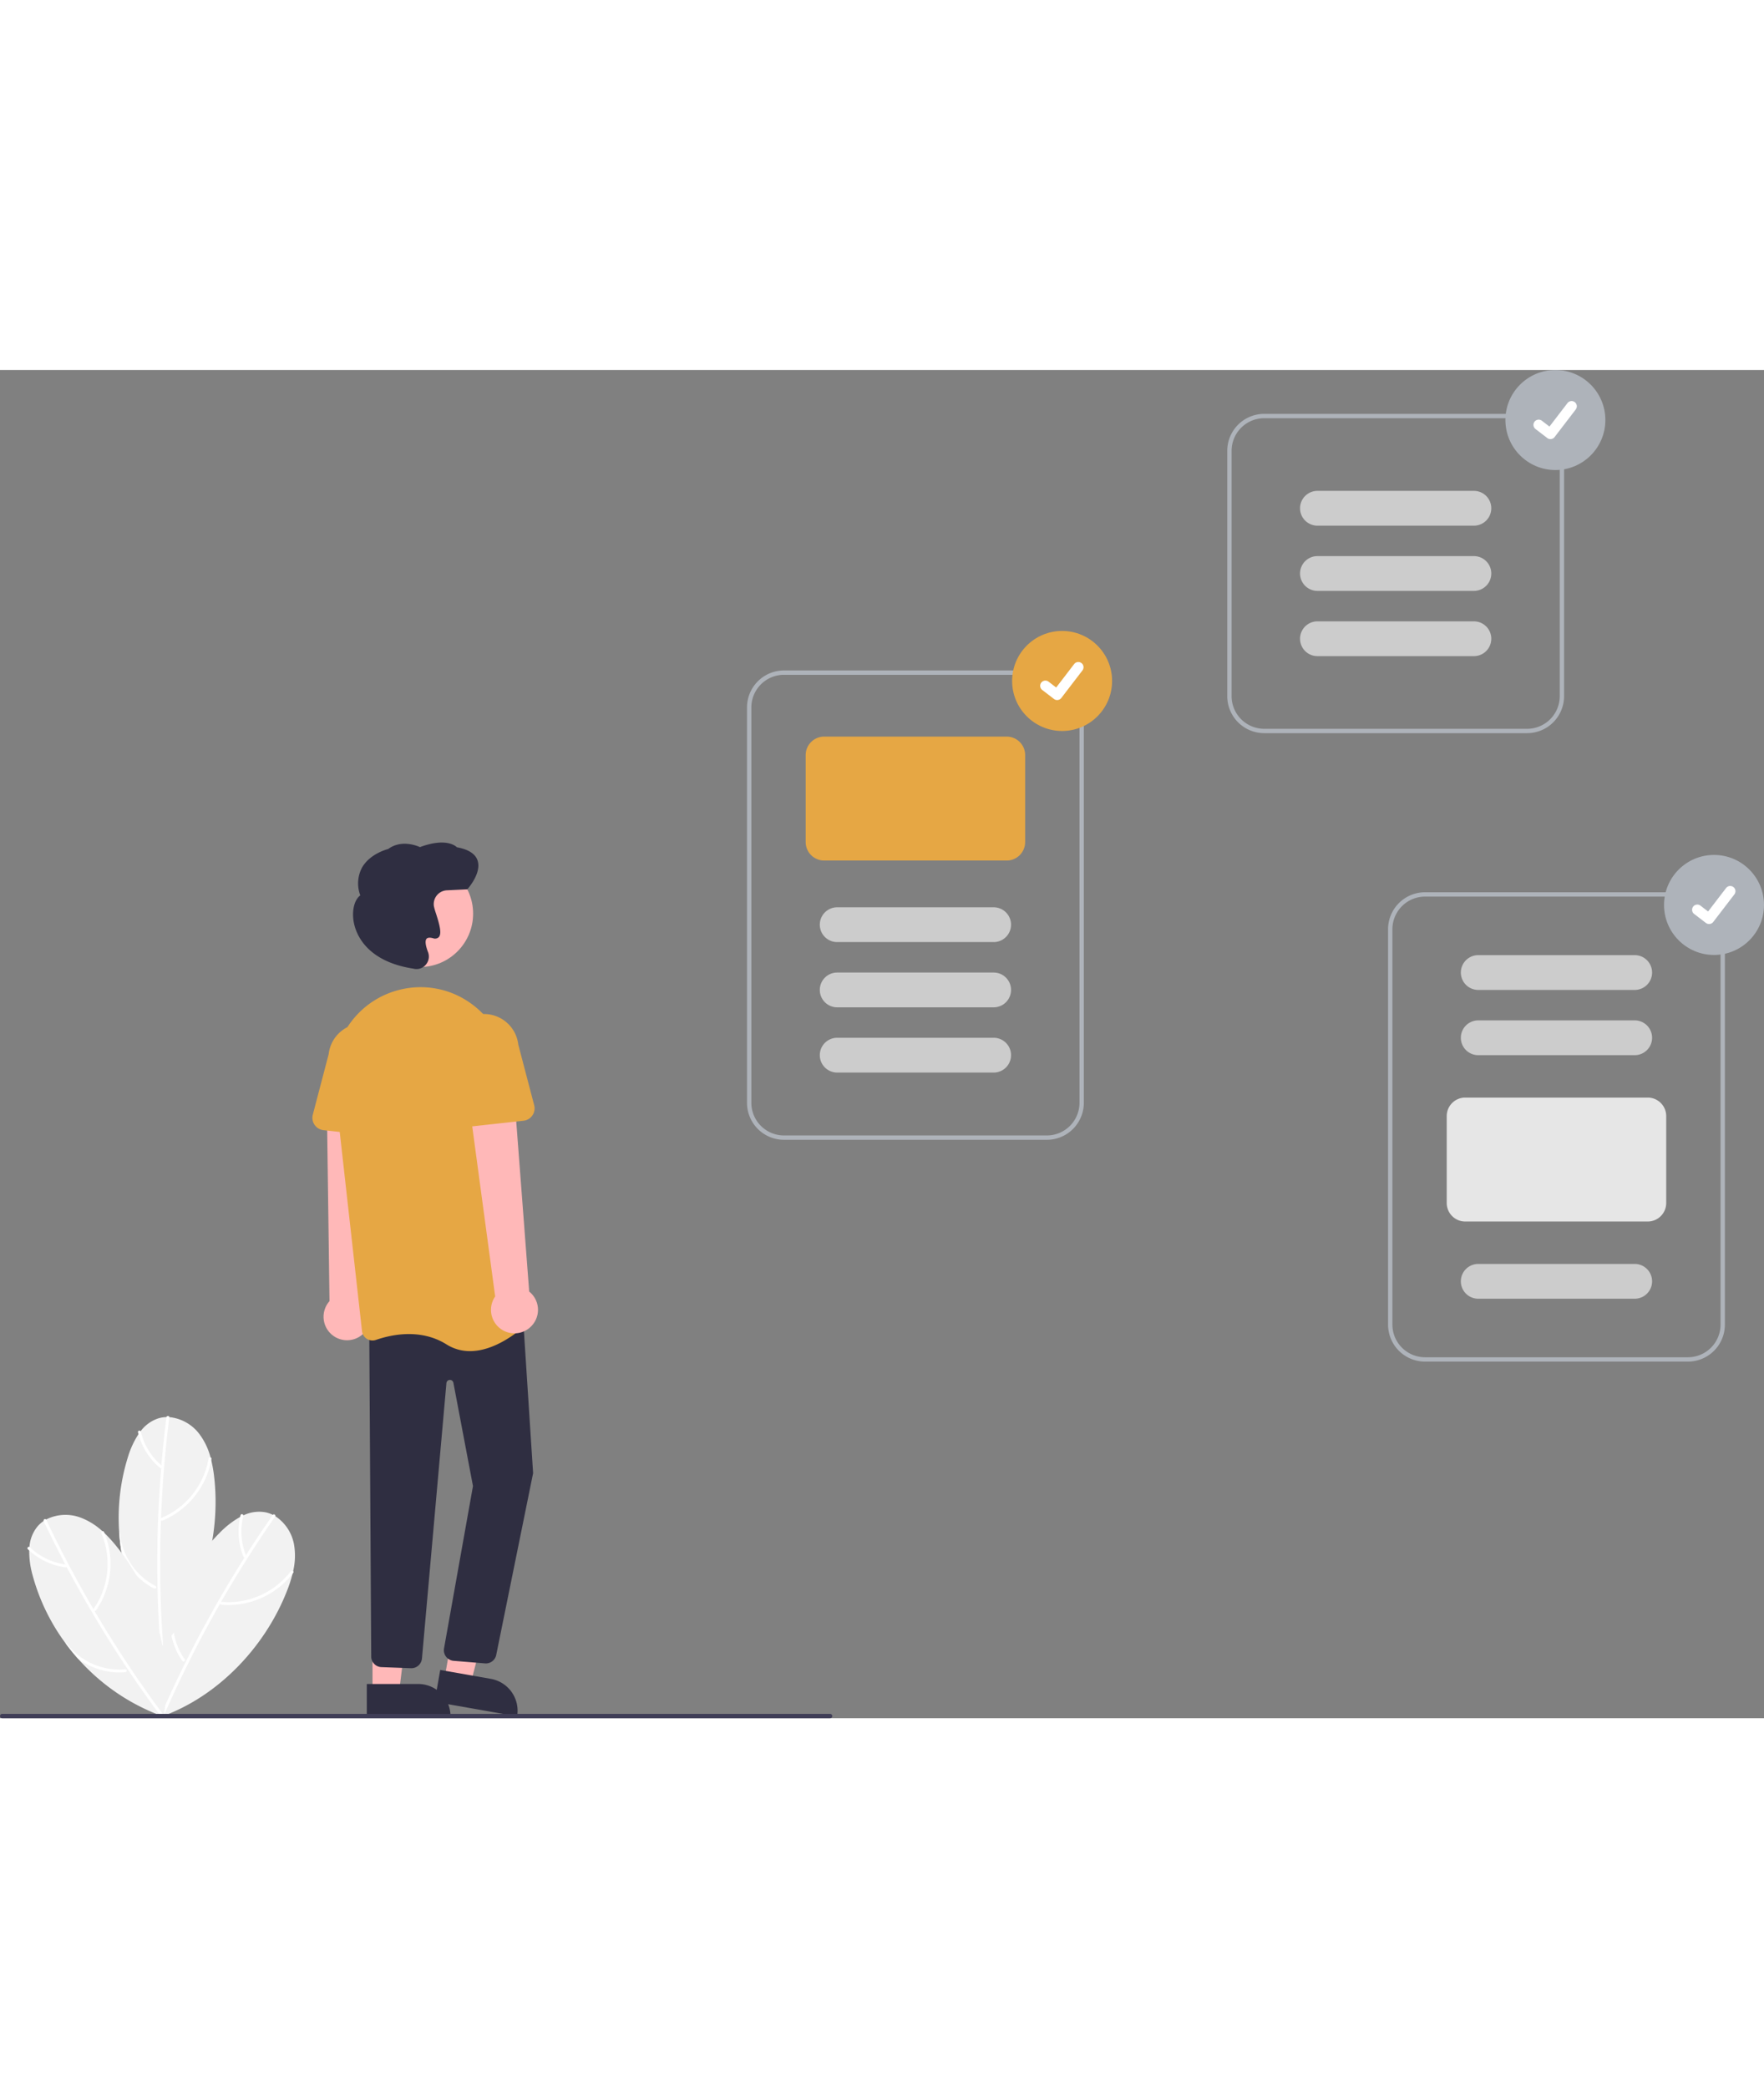 <svg xmlns="http://www.w3.org/2000/svg" width="300" height="355" viewBox="0 0 500 382">
	<rect x="0" y="0" width="500" height="382" fill="#808080" stroke="none"/>
	<g id="undraw_Done_checking_re_6vyx" transform="translate(0)">
		<path id="Path_20885" data-name="Path 20885" d="M268.437,722.955l-.023.151c-.028-.147-.054-.3-.08-.447-.046-.24-.086-.481-.124-.723a58.889,58.889,0,0,1,2.407-28.2q.889-2.654,2.024-5.21a57.763,57.763,0,0,1,12.1-17.688,24.912,24.912,0,0,1,5.613-4.308c.3-.161.608-.313.92-.454a10.267,10.267,0,0,1,6.158-.893,8.393,8.393,0,0,1,2.193.736c.243.118.477.248.707.387a12.173,12.173,0,0,1,5.326,8.151,19.021,19.021,0,0,1-.268,7.413q-.074.348-.159.693a38.637,38.637,0,0,1-1.533,4.763C297.559,703.134,284.364,717.155,268.437,722.955Z" transform="translate(-222.295 -341.552)" fill="#f2f2f2"/>
		<path id="Path_20886" data-name="Path 20886" d="M299.973,666.437q-7.187,10.331-13.578,21.185t-11.932,22.154q-3.1,6.327-5.936,12.783c-.209.476.5.89.708.408q5.058-11.524,10.979-22.642t12.665-21.743q3.776-5.951,7.8-11.737C300.981,666.413,300.272,666.007,299.973,666.437Z" transform="translate(-222.682 -342.014)" fill="#fff"/>
		<path id="Path_20887" data-name="Path 20887" d="M315.414,692.315a22.435,22.435,0,0,1-14.75,8.551,21.314,21.314,0,0,1-4.924.1c-.525-.05-.528.768-.008.817a23.247,23.247,0,0,0,16.858-5.329,22.147,22.147,0,0,0,3.532-3.729c.315-.419-.4-.825-.708-.408Z" transform="translate(-232.996 -351.951)" fill="#fff"/>
		<path id="Path_20888" data-name="Path 20888" d="M275.828,721.934a18.793,18.793,0,0,1-2.072-3.833,19.826,19.826,0,0,1-1.273-9.732q.889-2.654,2.024-5.21a.468.468,0,0,1,.038.462A17.938,17.938,0,0,0,273.4,707.6a18.949,18.949,0,0,0,3.135,13.927.333.333,0,0,1,.054.32.445.445,0,0,1-.764.085Z" transform="translate(-224.161 -356.181)" fill="#fff"/>
		<path id="Path_20889" data-name="Path 20889" d="M304.461,666.439a19.027,19.027,0,0,0,.838,11.817.411.411,0,0,0,.557.152.419.419,0,0,0,.152-.557,18.107,18.107,0,0,1-.759-11.2.409.409,0,0,0-.788-.215Z" transform="translate(-236.277 -341.974)" fill="#fff"/>
		<path id="Path_20890" data-name="Path 20890" d="M261.136,686.5l.05.145c-.093-.118-.187-.239-.278-.359-.153-.191-.3-.386-.446-.582A58.881,58.881,0,0,1,249.5,659.615q-.445-2.763-.627-5.555a57.776,57.776,0,0,1,2.5-21.287,24.922,24.922,0,0,1,2.97-6.423c.194-.283.393-.56.6-.829a10.269,10.269,0,0,1,5.039-3.652,8.391,8.391,0,0,1,2.283-.367c.27-.008.538,0,.806.014a12.168,12.168,0,0,1,8.5,4.744,19.02,19.02,0,0,1,3.205,6.689q.1.343.181.688a38.654,38.654,0,0,1,.854,4.93C277.722,655.415,272.547,673.963,261.136,686.5Z" transform="translate(-215.095 -324.833)" fill="#f2f2f2"/>
		<path id="Path_20891" data-name="Path 20891" d="M269.083,621.375q-1.567,12.488-2.186,25.07t-.278,25.163q.19,7.045.679,14.078c.036.519.853.558.816.032q-.872-12.555-.792-25.152t1.118-25.14q.58-7.024,1.459-14.019c.065-.522-.751-.552-.816-.033Z" transform="translate(-221.917 -324.642)" fill="#fff"/>
		<path id="Path_20892" data-name="Path 20892" d="M281.583,640.423a22.444,22.444,0,0,1-9.091,14.426,21.316,21.316,0,0,1-4.315,2.374c-.488.2-.111.926.372.728A23.255,23.255,0,0,0,281,645.4a22.153,22.153,0,0,0,1.4-4.943c.084-.518-.733-.547-.816-.032Z" transform="translate(-222.475 -331.955)" fill="#fff"/>
		<path id="Path_20893" data-name="Path 20893" d="M258.849,690.361a18.779,18.779,0,0,1-3.615-2.431,19.822,19.822,0,0,1-5.647-8.027q-.445-2.763-.627-5.554a.467.467,0,0,1,.248.391,17.939,17.939,0,0,0,.837,4.056,18.943,18.943,0,0,0,9.244,10.876.332.332,0,0,1,.2.258.445.445,0,0,1-.637.43Z" transform="translate(-215.182 -345.121)" fill="#fff"/>
		<path id="Path_20894" data-name="Path 20894" d="M257.627,628.236a19.022,19.022,0,0,0,6.229,10.076.411.411,0,0,0,.564-.124.419.419,0,0,0-.124-.564,18.1,18.1,0,0,1-5.872-9.562.409.409,0,0,0-.8.176Z" transform="translate(-218.507 -327.234)" fill="#fff"/>
		<path id="Path_20895" data-name="Path 20895" d="M245.684,723.6l.12.1c-.142-.049-.286-.1-.428-.153-.232-.079-.46-.163-.689-.251A58.855,58.855,0,0,1,221.4,707.219q-1.863-2.088-3.519-4.342a57.768,57.768,0,0,1-9.352-19.285,24.926,24.926,0,0,1-.956-7.012c.011-.343.03-.684.063-1.024a10.273,10.273,0,0,1,2.28-5.792,8.4,8.4,0,0,1,1.727-1.539c.223-.153.452-.291.686-.422a12.166,12.166,0,0,1,9.717-.583,19.012,19.012,0,0,1,6.3,3.909q.266.237.523.482a38.613,38.613,0,0,1,3.374,3.694C242.922,688.476,248.549,706.892,245.684,723.6Z" transform="translate(-199.288 -342.098)" fill="#f2f2f2"/>
		<path id="Path_20896" data-name="Path 20896" d="M214.195,669.025q5.4,11.366,11.656,22.3t13.314,21.352q3.953,5.834,8.152,11.5c.31.418,1.019.011.705-.412q-7.494-10.11-14.209-20.766t-12.593-21.785q-3.293-6.231-6.318-12.6C214.675,668.138,213.97,668.552,214.195,669.025Z" transform="translate(-201.813 -342.839)" fill="#fff"/>
		<path id="Path_20897" data-name="Path 20897" d="M239.368,674.628a22.449,22.449,0,0,1,.107,17.052,21.335,21.335,0,0,1-2.357,4.325c-.3.431.4.84.705.412a23.264,23.264,0,0,0,3.736-17.285,22.154,22.154,0,0,0-1.485-4.917C239.865,673.734,239.161,674.15,239.368,674.628Z" transform="translate(-210.605 -344.988)" fill="#fff"/>
		<path id="Path_20898" data-name="Path 20898" d="M241.267,733.72a18.78,18.78,0,0,1-4.355-.1,19.812,19.812,0,0,1-9.08-3.721q-1.863-2.088-3.519-4.342a.467.467,0,0,1,.419.2,17.93,17.93,0,0,0,2.889,2.967,18.936,18.936,0,0,0,13.644,4.184.332.332,0,0,1,.3.112.445.445,0,0,1-.3.706Z" transform="translate(-205.716 -364.777)" fill="#fff"/>
		<path id="Path_20899" data-name="Path 20899" d="M206.87,681.854a19.013,19.013,0,0,0,10.674,5.134c.221.029.406-.209.409-.409a.419.419,0,0,0-.409-.409,18.094,18.094,0,0,1-10.1-4.894C207.069,680.911,206.49,681.488,206.87,681.854Z" transform="translate(-198.969 -347.736)" fill="#fff"/>
		<path id="Path_20900" data-name="Path 20900" d="M353.466,542.248a6.62,6.62,0,0,0,.974-10.1l2.567-57.311L343.939,476.3l.759,56.058a6.654,6.654,0,0,0,8.767,9.888Z" transform="translate(-251.304 -268.533)" fill="#ffb8b8"/>
		<path id="Path_20901" data-name="Path 20901" d="M204.564,583.83,212,585.137l7.351-28.073-9.745-1.93Z" transform="translate(-78.564 -213.1)" fill="#ffb8b8"/>
		<path id="Path_20902" data-name="Path 20902" d="M0,.007H23.733V9.18H9.17A9.172,9.172,0,0,1,0,.007Z" transform="translate(146.567 381.472) rotate(-170.029)" fill="#2f2e41"/>
		<path id="Path_20903" data-name="Path 20903" d="M171.421,589.6h7.552l3.592-29.135H171.42Z" transform="translate(-65.835 -215.145)" fill="#ffb8b8"/>
		<path id="Path_20904" data-name="Path 20904" d="M0,0H23.733V9.172H9.17A9.171,9.171,0,0,1,0,0H0Z" transform="translate(127.7 381.468) rotate(179.997)" fill="#2f2e41"/>
		<path id="Path_20905" data-name="Path 20905" d="M397.089,672.03a2.959,2.959,0,0,1-.353-.021l-8.888-.732a3.007,3.007,0,0,1-2.613-3.487l8.207-46.013-5.546-29.25a1,1,0,0,0-1.983.1l-6.933,78.019a3.033,3.033,0,0,1-3.209,2.734l-8.374-.312a3.011,3.011,0,0,1-2.794-2.853l-.563-93.508,43.413-5.428,3.033,46.851-.012.049-10.465,51.555A3.01,3.01,0,0,1,397.089,672.03Z" transform="translate(-259.379 -305.555)" fill="#2f2e41"/>
		<ellipse id="Ellipse_2139" data-name="Ellipse 2139" cx="15.128" cy="15.133" rx="15.128" ry="15.133" transform="translate(103.847 138.897)" fill="#ffb8b8"/>
		<path id="Path_20906" data-name="Path 20906" d="M386.347,526.934a12.384,12.384,0,0,1-6.687-1.914c-7.328-4.581-15.652-2.761-19.961-1.267a3,3,0,0,1-2.6-.3,2.964,2.964,0,0,1-1.37-2.188l-7.836-70.008a24.531,24.531,0,0,1,16.8-26.222h0q.623-.2,1.266-.37a24.366,24.366,0,0,1,20.309,3.526,24.772,24.772,0,0,1,10.574,18.085l6.6,70.477a2.963,2.963,0,0,1-.941,2.469C400.18,521.365,393.468,526.933,386.347,526.934Z" transform="translate(-253.117 -248.95)" fill="#e6a744"/>
		<path id="Path_20907" data-name="Path 20907" d="M358.7,472.673l-17.68-1.944a3.523,3.523,0,0,1-3.022-4.4l4.5-17.157a9.78,9.78,0,1,1,19.437,2.2l.668,17.668a3.522,3.522,0,0,1-3.9,3.634Z" transform="translate(-249.333 -255.349)" fill="#e6a744"/>
		<path id="Path_20908" data-name="Path 20908" d="M427.191,538.3a6.62,6.62,0,0,0-.25-10.146l-4.357-57.2-12.8,2.883,7.516,55.707a6.654,6.654,0,0,0,9.895,8.759Z" transform="translate(-276.945 -267.044)" fill="#ffb8b8"/>
		<path id="Path_20909" data-name="Path 20909" d="M401.11,467.412a3.52,3.52,0,0,1-1.12-2.711l.668-17.668a9.78,9.78,0,1,1,19.437-2.2l4.5,17.157a3.523,3.523,0,0,1-3.021,4.4l-17.68,1.944a3.517,3.517,0,0,1-2.784-.923Z" transform="translate(-273.184 -253.684)" fill="#e6a744"/>
		<path id="Path_20910" data-name="Path 20910" d="M374.593,393.152a3.5,3.5,0,0,1-.8-.093l-.077-.019c-13.3-2.036-16.241-9.742-16.886-12.96-.668-3.332.093-6.548,1.811-7.8a9.6,9.6,0,0,1,.448-7.8c2.153-3.869,6.825-5.178,7.452-5.338,3.732-2.754,8.2-.915,9.008-.543,7.218-2.671,9.977-.448,10.476.049,3.226.58,5.193,1.826,5.846,3.706,1.226,3.531-2.652,7.923-2.818,8.109l-.086.1-5.778.275a3.917,3.917,0,0,0-3.684,4.508h0a18.256,18.256,0,0,0,.592,2.067c.987,3.084,1.726,5.72.772,6.721a1.546,1.546,0,0,1-1.617.28c-.9-.241-1.517-.191-1.822.151-.474.529-.33,1.87.408,3.774a3.537,3.537,0,0,1-.644,3.6A3.429,3.429,0,0,1,374.593,393.152Z" transform="translate(-256.518 -223.419)" fill="#2f2e41"/>
		<path id="Path_20911" data-name="Path 20911" d="M622.88,411.149h-74.53a10.484,10.484,0,0,1-10.471-10.474V288.643a10.484,10.484,0,0,1,10.471-10.474h74.53a10.484,10.484,0,0,1,10.471,10.474V400.674A10.485,10.485,0,0,1,622.88,411.149ZM548.351,279.4a9.251,9.251,0,0,0-9.239,9.242V400.674a9.251,9.251,0,0,0,9.239,9.242h74.53a9.251,9.251,0,0,0,9.239-9.242V288.643a9.251,9.251,0,0,0-9.239-9.242Z" transform="translate(-326.143 -193.039)" fill="#aeb3ba"/>
		<path id="Path_20912" data-name="Path 20912" d="M621.855,343.7h-51.74a5.242,5.242,0,0,1-5.236-5.237V313.822a5.242,5.242,0,0,1,5.236-5.237h51.74a5.242,5.242,0,0,1,5.235,5.237v24.645A5.242,5.242,0,0,1,621.855,343.7Z" transform="translate(-336.512 -204.715)" fill="#e6a744"/>
		<path id="Path_20913" data-name="Path 20913" d="M620.656,396.942H576.308a4.929,4.929,0,0,1,0-9.858h44.348a4.929,4.929,0,0,1,0,9.858Z" transform="translate(-339.008 -234.849)" fill="#ccc"/>
		<path id="Path_20914" data-name="Path 20914" d="M620.656,426.942H576.308a4.929,4.929,0,0,1,0-9.858h44.348a4.929,4.929,0,0,1,0,9.858Z" transform="translate(-339.008 -246.365)" fill="#ccc"/>
		<path id="Path_20915" data-name="Path 20915" d="M620.656,456.942H576.308a4.929,4.929,0,0,1,0-9.858h44.348a4.929,4.929,0,0,1,0,9.858Z" transform="translate(-339.008 -257.881)" fill="#ccc"/>
		<path id="Path_20916" data-name="Path 20916" d="M917.88,513.149h-74.53a10.484,10.484,0,0,1-10.471-10.474V390.643a10.484,10.484,0,0,1,10.471-10.474h74.53a10.484,10.484,0,0,1,10.471,10.474V502.674A10.484,10.484,0,0,1,917.88,513.149ZM843.351,381.4a9.251,9.251,0,0,0-9.239,9.242V502.674a9.251,9.251,0,0,0,9.239,9.242h74.53a9.251,9.251,0,0,0,9.239-9.242V390.643a9.251,9.251,0,0,0-9.239-9.242Z" transform="translate(-439.439 -232.194)" fill="#aeb3ba"/>
		<path id="Path_20917" data-name="Path 20917" d="M915.656,418.942H871.307a4.929,4.929,0,0,1,0-9.858h44.348a4.929,4.929,0,0,1,0,9.858Z" transform="translate(-452.304 -243.294)" fill="#ccc"/>
		<path id="Path_20918" data-name="Path 20918" d="M915.656,448.942H871.307a4.929,4.929,0,0,1,0-9.858h44.348a4.929,4.929,0,0,1,0,9.858Z" transform="translate(-452.304 -254.81)" fill="#ccc"/>
		<path id="Path_20919" data-name="Path 20919" d="M916.855,509.7h-51.74a5.243,5.243,0,0,1-5.236-5.237V479.821a5.243,5.243,0,0,1,5.236-5.237h51.74a5.243,5.243,0,0,1,5.235,5.237v24.645A5.243,5.243,0,0,1,916.855,509.7Z" transform="translate(-449.808 -268.437)" fill="#e6e6e6"/>
		<path id="Path_20920" data-name="Path 20920" d="M915.656,560.942H871.307a4.929,4.929,0,0,1,0-9.858h44.348a4.929,4.929,0,0,1,0,9.858Z" transform="translate(-452.304 -297.803)" fill="#ccc"/>
		<path id="Path_20921" data-name="Path 20921" d="M843.88,250.636h-74.53a10.485,10.485,0,0,1-10.471-10.474V170.643a10.484,10.484,0,0,1,10.471-10.474h74.53a10.484,10.484,0,0,1,10.471,10.474v69.519a10.484,10.484,0,0,1-10.471,10.474ZM769.351,161.4a9.251,9.251,0,0,0-9.239,9.242v69.519a9.251,9.251,0,0,0,9.239,9.242h74.53a9.251,9.251,0,0,0,9.239-9.242V170.643a9.251,9.251,0,0,0-9.239-9.242Z" transform="translate(-411.018 -147.742)" fill="#aeb3ba"/>
		<path id="Path_20922" data-name="Path 20922" d="M841.656,265.442H797.308a4.929,4.929,0,0,1,0-9.858h44.348a4.929,4.929,0,0,1,0,9.858Z" transform="translate(-423.884 -184.369)" fill="#ccc"/>
		<path id="Path_20923" data-name="Path 20923" d="M841.656,235.442H797.308a4.929,4.929,0,0,1,0-9.858h44.348a4.929,4.929,0,0,1,0,9.858Z" transform="translate(-423.884 -172.853)" fill="#ccc"/>
		<path id="Path_20924" data-name="Path 20924" d="M841.656,205.442H797.308a4.929,4.929,0,0,1,0-9.858h44.348a4.929,4.929,0,0,1,0,9.858Z" transform="translate(-423.884 -161.337)" fill="#ccc"/>
		<ellipse id="Ellipse_2140" data-name="Ellipse 2140" cx="14.167" cy="14.171" rx="14.167" ry="14.171" transform="translate(286.883 73.935)" fill="#e6a744"/>
		<path id="Path_20925" data-name="Path 20925" d="M677.6,285.059a1.469,1.469,0,0,1-.884-.294l-.016-.012-3.329-2.55a1.479,1.479,0,0,1,1.8-2.349l2.156,1.654,5.1-6.648a1.479,1.479,0,0,1,2.074-.274l-.032.043.032-.042a1.482,1.482,0,0,1,.274,2.074l-5.994,7.819A1.48,1.48,0,0,1,677.6,285.059Z" transform="translate(-377.957 -191.547)" fill="#fff"/>
		<ellipse id="Ellipse_2141" data-name="Ellipse 2141" cx="14.167" cy="14.171" rx="14.167" ry="14.171" transform="translate(471.666 137.397)" fill="#aeb3ba"/>
		<path id="Path_20926" data-name="Path 20926" d="M977.6,388.059a1.468,1.468,0,0,1-.884-.294l-.016-.012-3.329-2.55a1.479,1.479,0,0,1,1.8-2.349l2.156,1.654,5.1-6.648a1.479,1.479,0,0,1,2.074-.274l-.032.043.033-.042a1.482,1.482,0,0,1,.274,2.074l-5.994,7.819A1.48,1.48,0,0,1,977.6,388.059Z" transform="translate(-493.173 -231.086)" fill="#fff"/>
		<ellipse id="Ellipse_2142" data-name="Ellipse 2142" cx="14.167" cy="14.171" rx="14.167" ry="14.171" transform="translate(426.702)" fill="#aeb3ba"/>
		<path id="Path_20927" data-name="Path 20927" d="M904.6,165.059a1.468,1.468,0,0,1-.884-.294l-.016-.012-3.329-2.55a1.479,1.479,0,0,1,1.8-2.349l2.156,1.654,5.1-6.648a1.479,1.479,0,0,1,2.074-.274l-.032.043.032-.042a1.482,1.482,0,0,1,.274,2.074l-5.994,7.82A1.479,1.479,0,0,1,904.6,165.059Z" transform="translate(-465.137 -145.482)" fill="#fff"/>
		<path id="Path_20928" data-name="Path 20928" d="M429.411,759.232H194.736a.616.616,0,0,1,0-1.232H429.411a.616.616,0,0,1,0,1.232Z" transform="translate(-194.12 -377.232)" fill="#3f3d56"/>
	</g>
</svg>
